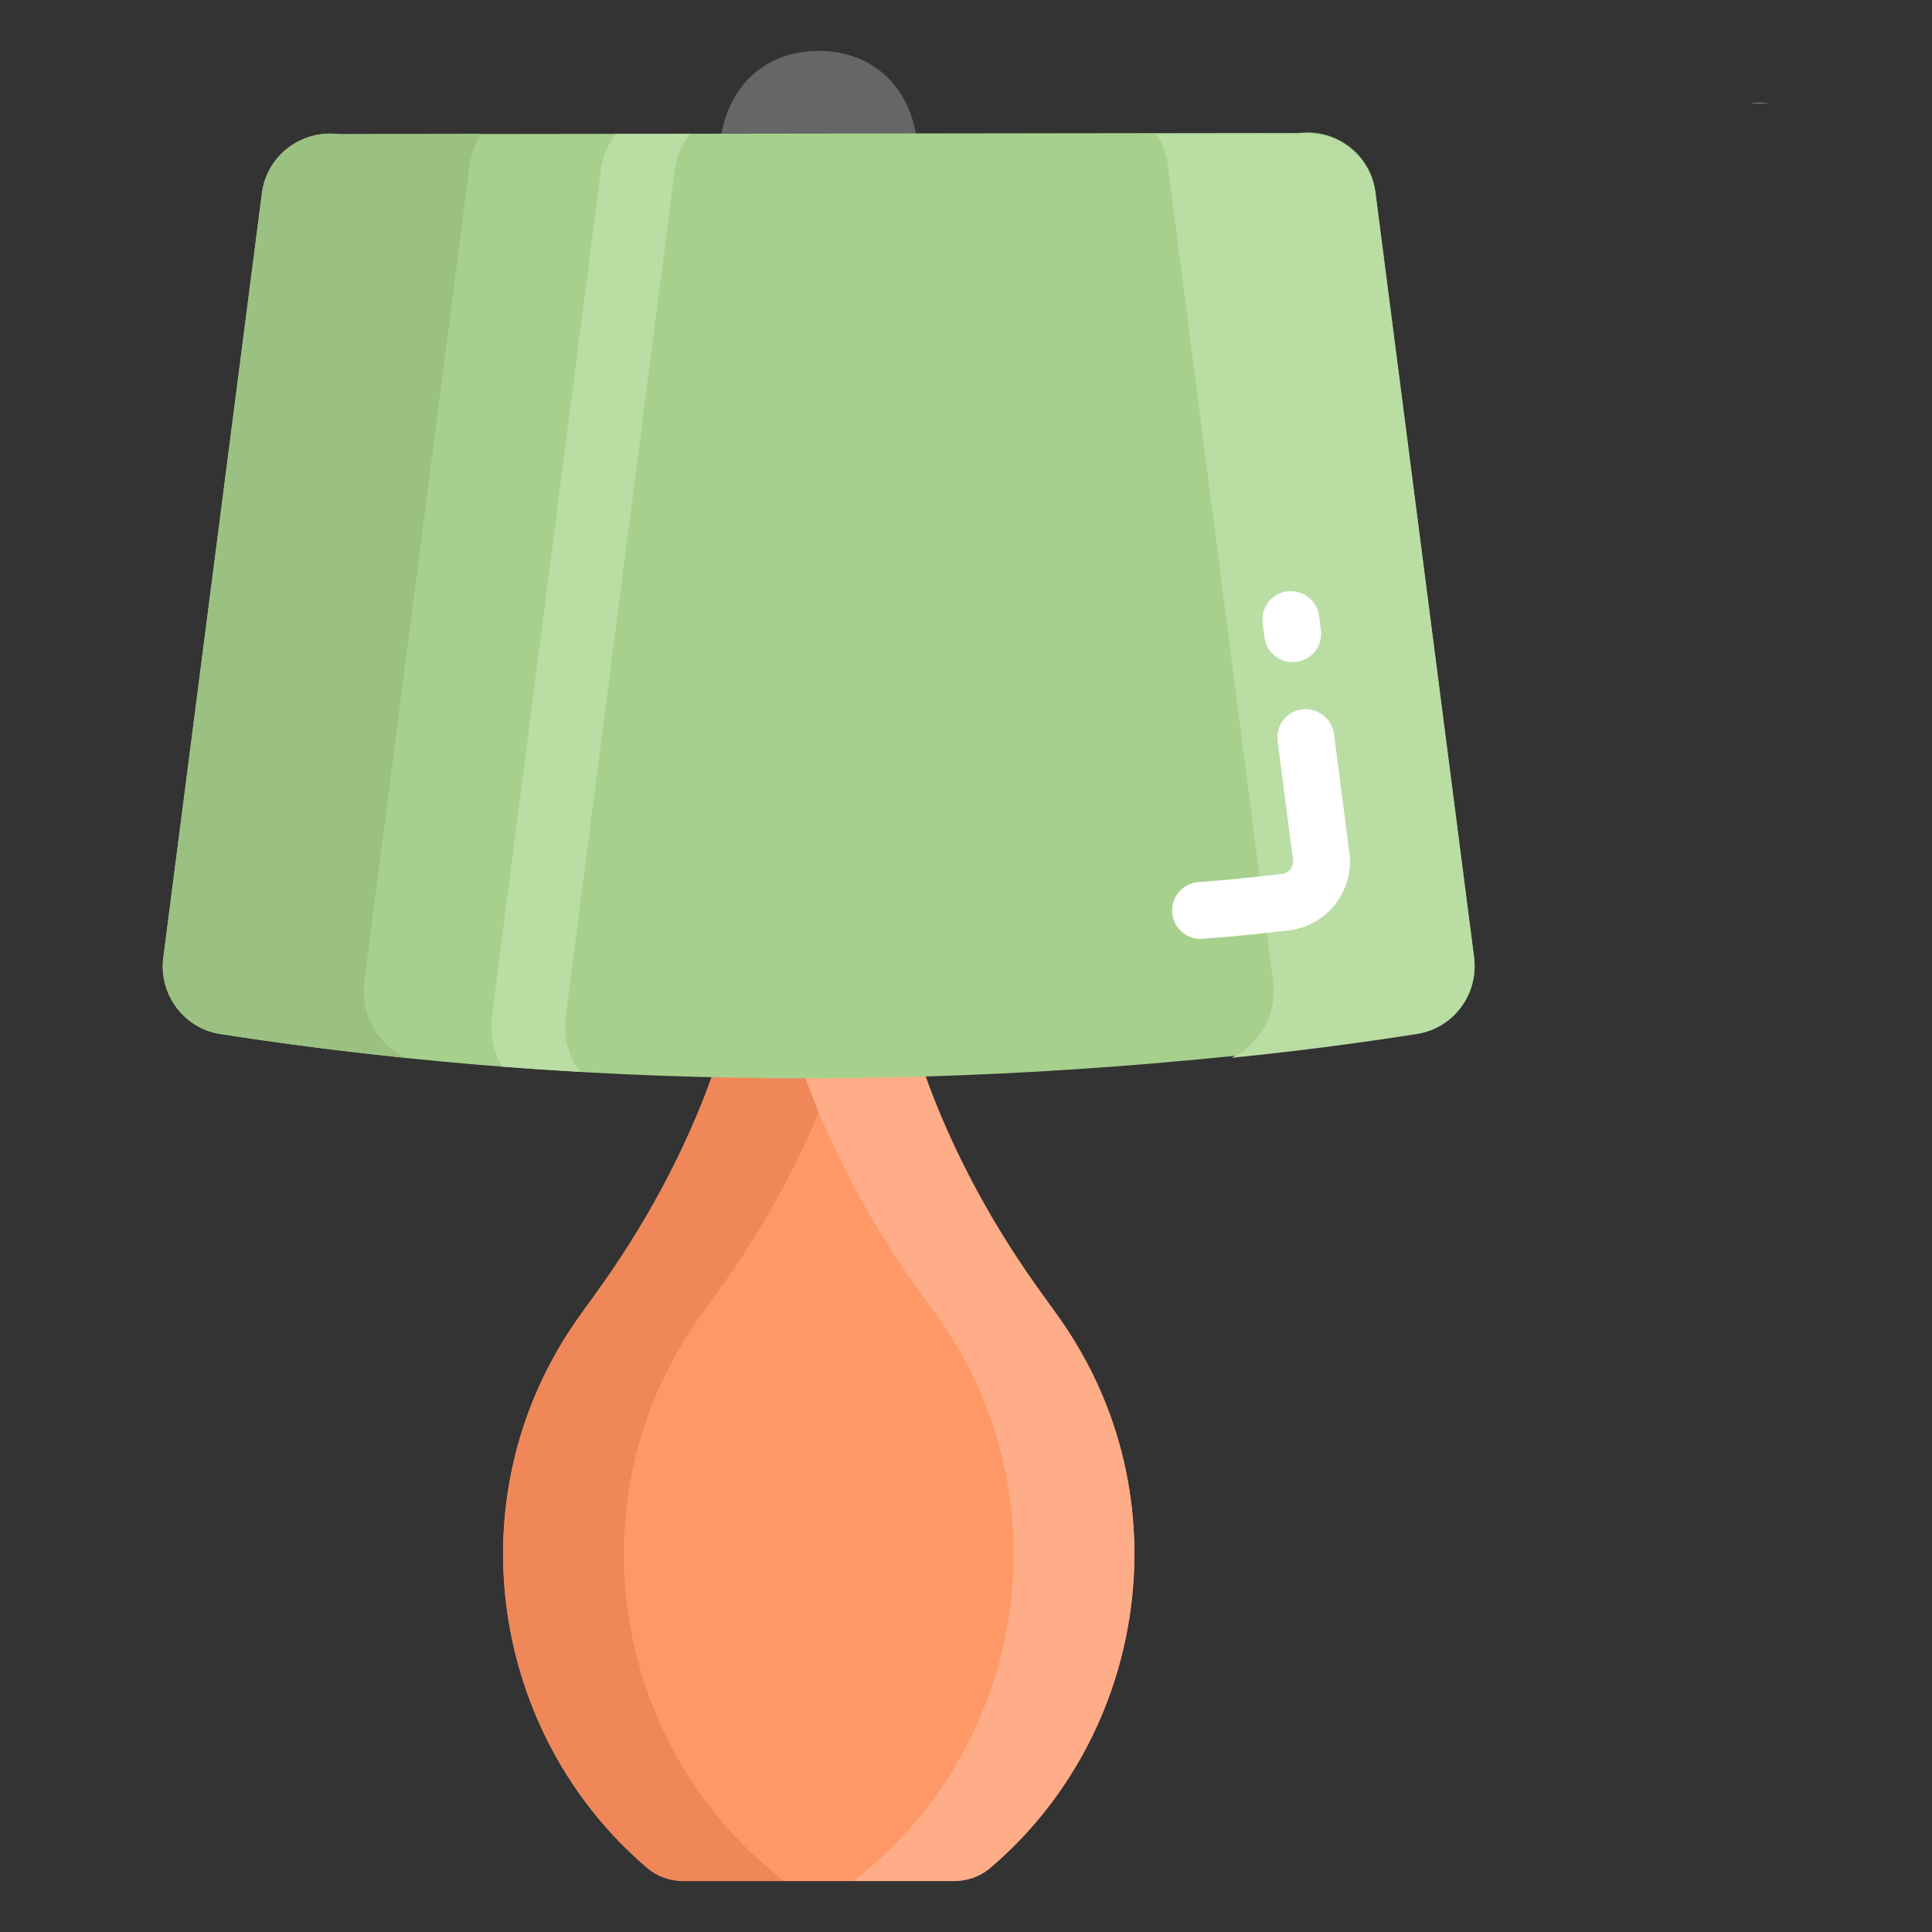 <svg xmlns="http://www.w3.org/2000/svg" enable-background="new 0 0 68 68" viewBox="0 0 68 68"><rect x="0" y="0" width="68" height="68" fill="#333333" stroke="none"/><path fill="#fe9967" d="M36.757,45.654c-1.767-2.416-3.252-5.119-4.249-7.963h-7.382c-0.997,2.844-2.482,5.547-4.249,7.963c-0.18,0.246-0.36,0.497-0.54,0.753c-4.411,6.264-3.06,14.674,2.459,19.353c0.352,0.299,0.809,0.448,1.271,0.448h9.5c0.462,0,0.919-0.15,1.271-0.448c5.519-4.679,6.87-13.089,2.459-19.353C37.118,46.152,36.938,45.901,36.757,45.654z"/><path fill="#ef8759" d="M27.608,66.205h-3.536c-0.462,0-0.918-0.15-1.27-0.448c-5.519-4.676-6.878-13.087-2.463-19.352c0.18-0.25,0.36-0.5,0.54-0.75c1.77-2.42,3.25-5.12,4.25-7.96h4.25c-1,2.84-2.48,5.54-4.25,7.96c-0.18,0.25-0.36,0.5-0.54,0.75C20.028,52.875,21.628,61.635,27.608,66.205z"/><path fill="#ffac88" d="M33.564,66.205h-3.536c5.98-4.57,7.58-13.33,3.02-19.8l-0.54-0.75c-1.77-2.42-3.25-5.12-4.25-7.96h4.25c1,2.84,2.48,5.54,4.25,7.96l0.54,0.75c4.415,6.264,3.055,14.676-2.463,19.352C34.482,66.055,34.025,66.205,33.564,66.205z"/><path fill="#666" d="M32.331,5.742h-7.03c0-2.61,1.57-3.95,3.51-3.95C30.761,1.792,32.331,3.132,32.331,5.742z"/><path fill="#a7d08c" d="M45.726,4.679c1.317-0.155,2.517,0.765,2.686,2.08l3.47,26.915c0.168,1.302-0.736,2.51-2.035,2.697c-14.304,2.058-28.346,2.15-42.094,0.024c-1.286-0.199-2.171-1.402-2.005-2.692L9.217,6.8c0.172-1.331,1.395-2.25,2.725-2.076L45.726,4.679z"/><path fill="#badda4" d="M19.911,35.792c-0.09,0.71,0.1,1.4,0.5,1.93c-0.91-0.05-1.82-0.11-2.73-0.18c-0.31-0.5-0.45-1.12-0.37-1.75l3.84-29.81c0.06-0.48,0.25-0.91,0.52-1.27h2.61c-0.28,0.36-0.47,0.79-0.53,1.27L19.911,35.792z"/><path fill="#a7d08c" d="M62.271,3.632H61.601C61.831,3.602,62.051,3.612,62.271,3.632z"/><path fill="#9ac181" d="M12.821,34.552c-0.15,1.14,0.48,2.22,1.47,2.68c-2.19-0.22-4.37-0.5-6.54-0.84c-1.28-0.2-2.17-1.4-2-2.69L9.221,6.802c0.17-1.33,1.39-2.25,2.72-2.08l4.99-0.01c-0.2,0.32-0.35,0.69-0.4,1.09L12.821,34.552z"/><path fill="#badda4" d="M44.81,34.552c0.15,1.14-0.48,2.22-1.47,2.68c2.19-0.22,4.37-0.5,6.54-0.84c1.28-0.2,2.17-1.4,2-2.69L48.41,6.802c-0.17-1.33-1.39-2.25-2.72-2.08L40.7,4.712c0.2,0.32,0.35,0.69,0.4,1.09L44.81,34.552z"/><path fill="#fff" d="M46.952 25.83c-.071-.549-.586-.926-1.12-.864-.548.071-.935.573-.864 1.12l.541 4.18c.021.16-.049.276-.092.332-.042.053-.136.146-.29.162l-.895.098c-.695.078-.896.1-2.057.191-.55.044-.961.525-.918 1.076.042.523.479.921.996.921.026 0 .053-.001.08-.003 1.194-.095 1.402-.118 2.119-.197l.89-.098c.653-.071 1.237-.396 1.646-.913.41-.521.589-1.169.505-1.825L46.952 25.83zM44.506 22.434c.065.504.495.872.991.872.042 0 .086-.003.129-.008.548-.071.935-.572.864-1.12l-.064-.5c-.07-.547-.564-.923-1.12-.864-.548.071-.935.572-.864 1.12L44.506 22.434z"/></svg>